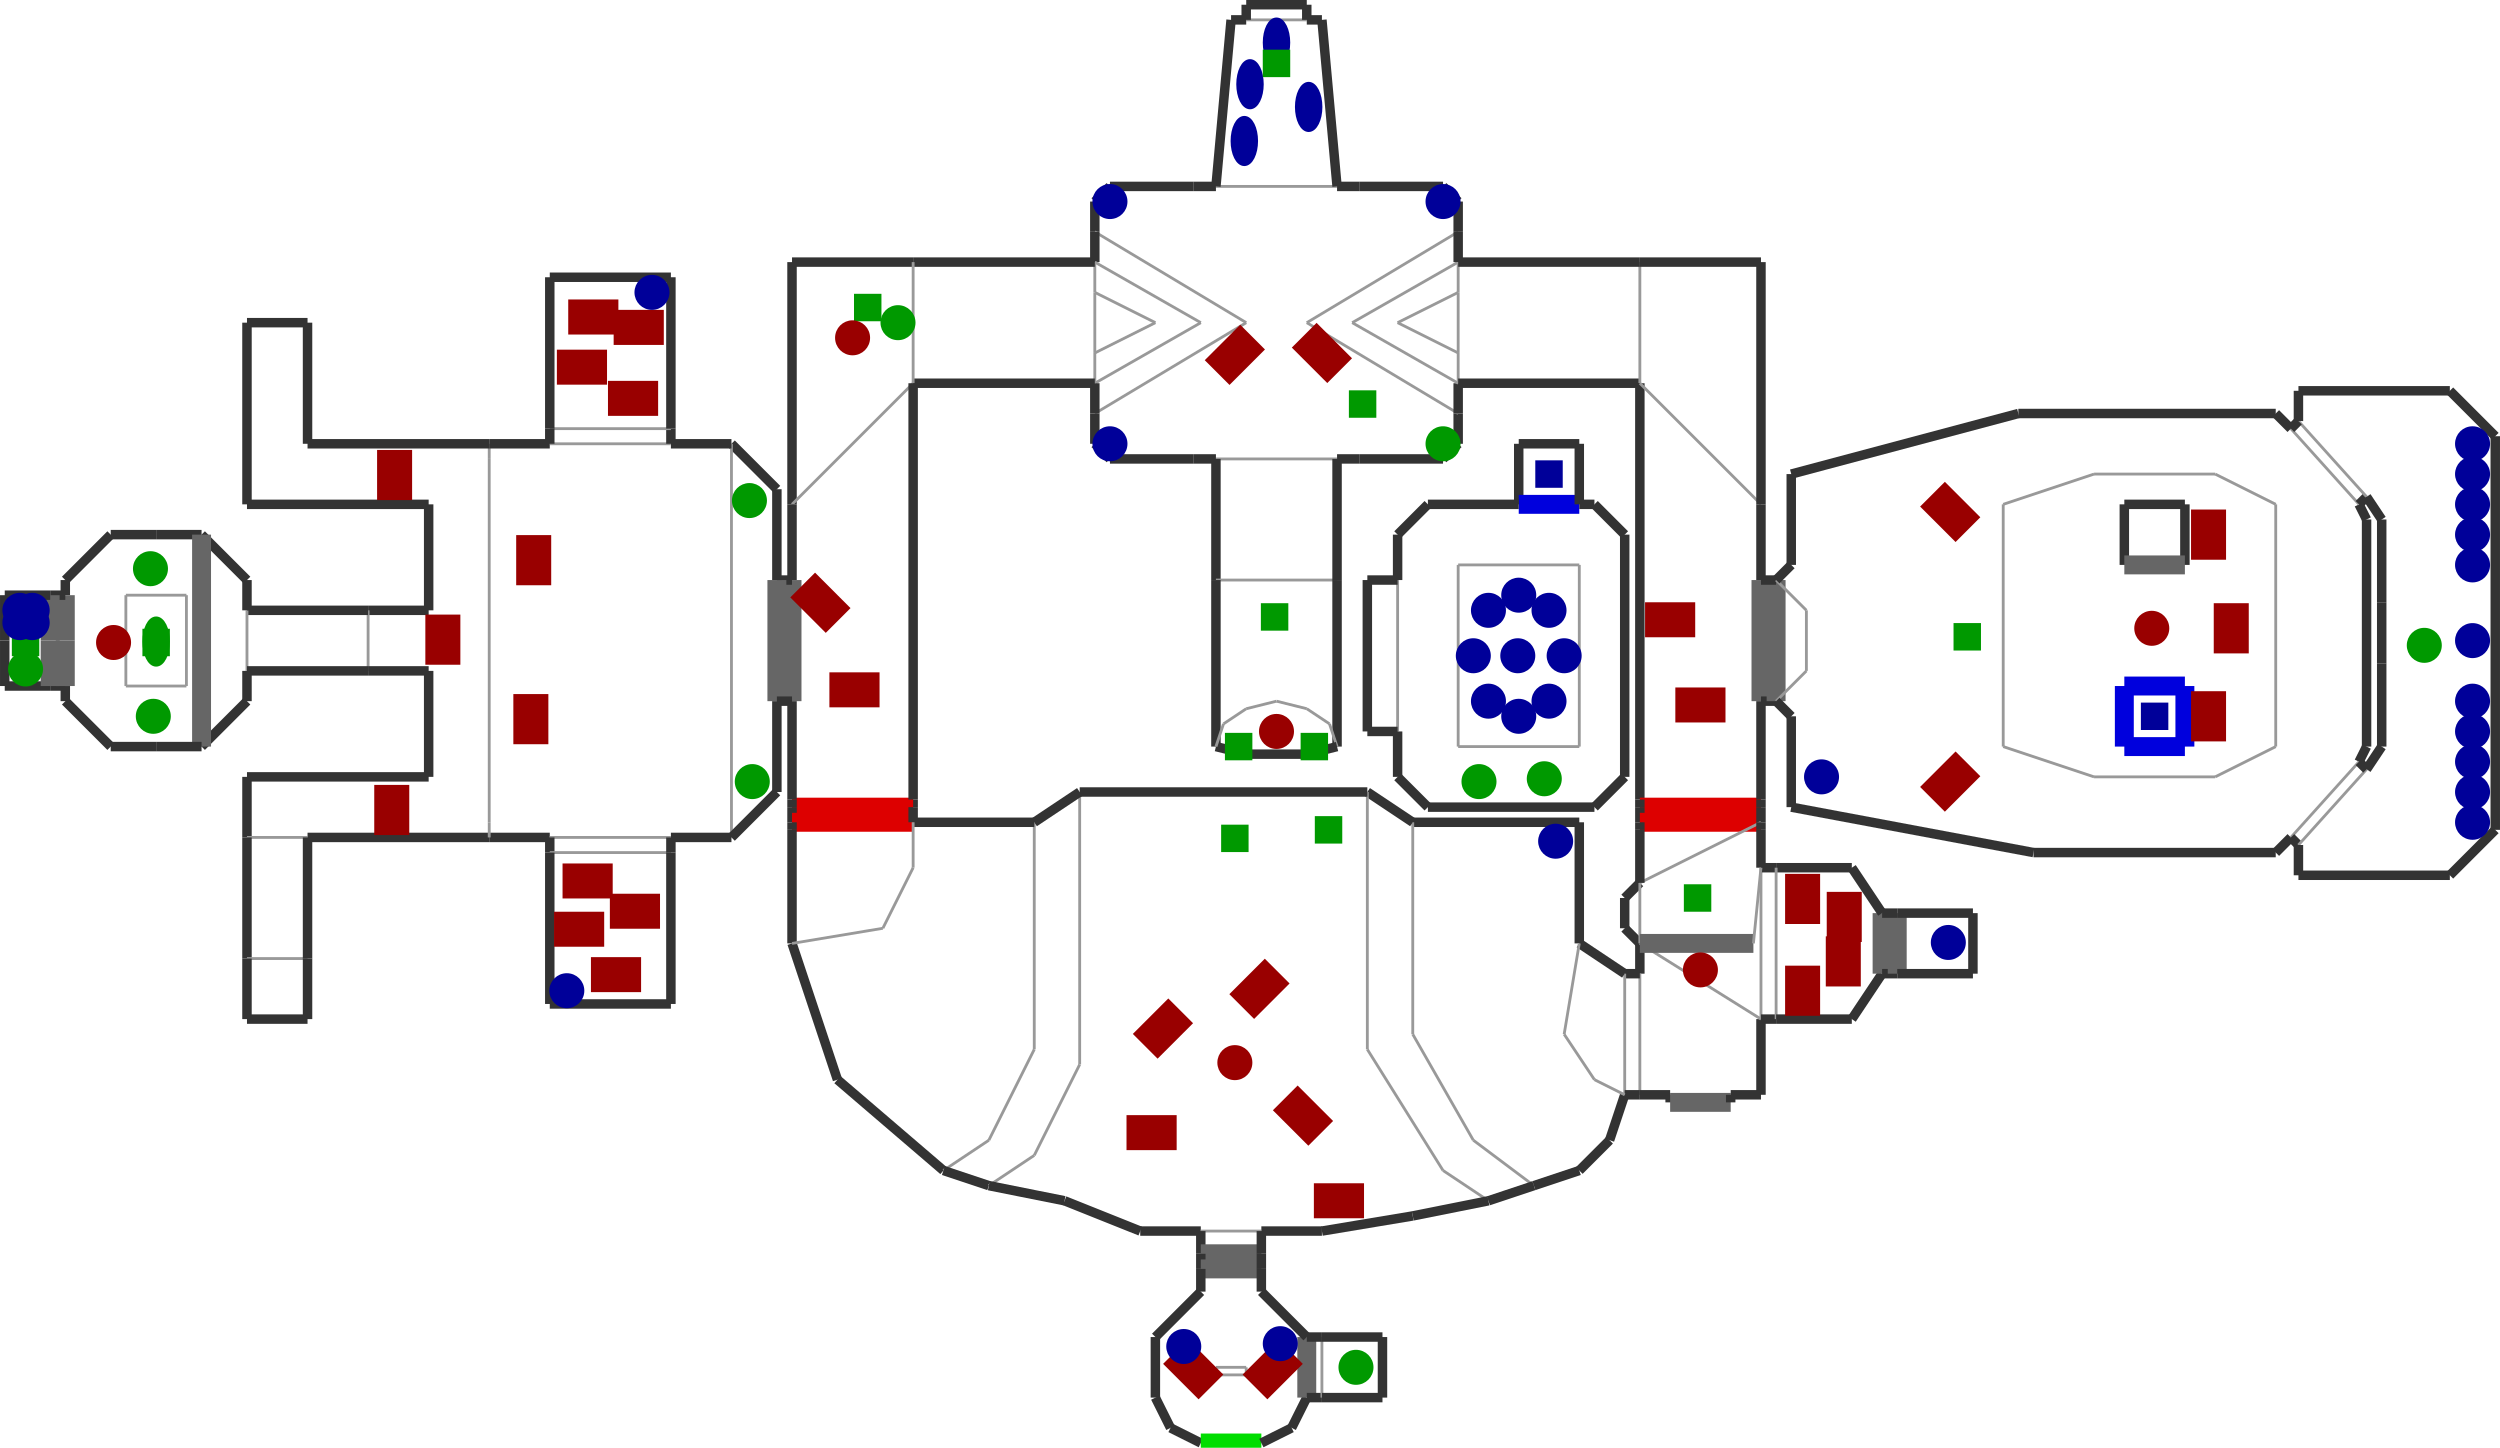 <?xml version="1.0" encoding="utf-8" ?>
<svg baseProfile="tiny" height="593" version="1.2" viewBox="0 0 2642 1530" width="1024" xmlns="http://www.w3.org/2000/svg" xmlns:ev="http://www.w3.org/2001/xml-events" xmlns:xlink="http://www.w3.org/1999/xlink"><defs /><line stroke="#333" stroke-width="10" x1="1157.0" x2="1173.0" y1="469.0" y2="485.0" /><line stroke="#333" stroke-width="10" x1="1541.0" x2="1541.0" y1="469.0" y2="437.0" /><line stroke="#999" stroke-width="3" x1="1541.0" x2="1381.0" y1="437.0" y2="341.0" /><line stroke="#999" stroke-width="3" x1="1381.0" x2="1541.0" y1="341.0" y2="245.0" /><line stroke="#333" stroke-width="10" x1="1541.0" x2="1541.0" y1="245.0" y2="213.0" /><line stroke="#333" stroke-width="10" x1="1541.0" x2="1525.0" y1="213.0" y2="197.0" /><line stroke="#333" stroke-width="10" x1="1157.0" x2="1157.0" y1="213.0" y2="245.0" /><line stroke="#999" stroke-width="3" x1="1157.0" x2="1317.0" y1="245.0" y2="341.0" /><line stroke="#999" stroke-width="3" x1="1317.0" x2="1157.0" y1="341.0" y2="437.0" /><line stroke="#333" stroke-width="10" x1="1157.0" x2="1157.0" y1="437.0" y2="469.0" /><line stroke="#333" stroke-width="10" x1="1541.0" x2="1541.0" y1="437.0" y2="405.0" /><line stroke="#999" stroke-width="3" x1="1541.0" x2="1429.0" y1="405.0" y2="341.0" /><line stroke="#999" stroke-width="3" x1="1429.0" x2="1541.0" y1="341.0" y2="277.0" /><line stroke="#333" stroke-width="10" x1="1541.0" x2="1541.0" y1="277.0" y2="245.0" /><line stroke="#999" stroke-width="3" x1="1541.0" x2="1541.0" y1="405.0" y2="373.0" /><line stroke="#999" stroke-width="3" x1="1541.0" x2="1477.0" y1="373.0" y2="341.0" /><line stroke="#999" stroke-width="3" x1="1477.0" x2="1541.0" y1="341.0" y2="309.0" /><line stroke="#999" stroke-width="3" x1="1541.0" x2="1541.0" y1="309.0" y2="277.0" /><line stroke="#999" stroke-width="3" x1="1541.0" x2="1541.0" y1="373.0" y2="309.0" /><line stroke="#333" stroke-width="10" x1="1157.0" x2="1157.0" y1="245.0" y2="277.0" /><line stroke="#999" stroke-width="3" x1="1157.0" x2="1269.0" y1="277.0" y2="341.0" /><line stroke="#999" stroke-width="3" x1="1269.0" x2="1157.0" y1="341.0" y2="405.0" /><line stroke="#333" stroke-width="10" x1="1157.0" x2="1157.0" y1="405.0" y2="437.0" /><line stroke="#999" stroke-width="3" x1="1157.0" x2="1157.0" y1="277.0" y2="309.0" /><line stroke="#999" stroke-width="3" x1="1157.0" x2="1221.0" y1="309.0" y2="341.0" /><line stroke="#999" stroke-width="3" x1="1221.0" x2="1157.0" y1="341.0" y2="373.0" /><line stroke="#999" stroke-width="3" x1="1157.0" x2="1157.0" y1="373.0" y2="405.0" /><line stroke="#999" stroke-width="3" x1="1157.0" x2="1157.0" y1="309.0" y2="373.0" /><line stroke="#333" stroke-width="10" x1="1525.0" x2="1541.0" y1="485.0" y2="469.0" /><line stroke="#333" stroke-width="10" x1="1173.0" x2="1261.0" y1="485.0" y2="485.0" /><line stroke="#333" stroke-width="10" x1="1173.0" x2="1157.0" y1="197.0" y2="213.0" /><line stroke="#333" stroke-width="10" x1="1525.0" x2="1437.0" y1="197.0" y2="197.0" /><line stroke="#999" stroke-width="3" x1="1413.0" x2="1285.0" y1="197.0" y2="197.0" /><line stroke="#333" stroke-width="10" x1="1413.0" x2="1397.0" y1="197.0" y2="21.0" /><line stroke="#999" stroke-width="3" x1="1381.0" x2="1317.0" y1="21.0" y2="21.0" /><line stroke="#333" stroke-width="10" x1="1317.0" x2="1301.0" y1="21.0" y2="21.0" /><line stroke="#333" stroke-width="10" x1="1285.0" x2="1261.0" y1="197.0" y2="197.0" /><line stroke="#333" stroke-width="10" x1="1397.0" x2="1381.0" y1="21.0" y2="21.0" /><line stroke="#333" stroke-width="10" x1="1301.0" x2="1285.0" y1="21.0" y2="197.0" /><line stroke="#333" stroke-width="10" x1="1381.0" x2="1381.0" y1="21.0" y2="5.0" /><line stroke="#333" stroke-width="10" x1="1381.0" x2="1317.0" y1="5.0" y2="5.0" /><line stroke="#333" stroke-width="10" x1="1317.0" x2="1317.0" y1="5.0" y2="21.0" /><line stroke="#999" stroke-width="3" x1="1285.0" x2="1413.0" y1="485.0" y2="485.0" /><line stroke="#333" stroke-width="10" x1="1285.0" x2="1285.0" y1="485.0" y2="613.0" /><line stroke="#999" stroke-width="3" x1="1413.0" x2="1285.0" y1="613.0" y2="613.0" /><line stroke="#333" stroke-width="10" x1="1413.0" x2="1413.0" y1="613.0" y2="485.0" /><line stroke="#333" stroke-width="10" x1="1413.0" x2="1437.0" y1="485.0" y2="485.0" /><line stroke="#333" stroke-width="10" x1="1437.0" x2="1413.0" y1="197.0" y2="197.0" /><line stroke="#333" stroke-width="10" x1="1261.0" x2="1173.0" y1="197.0" y2="197.0" /><line stroke="#333" stroke-width="10" x1="1437.0" x2="1525.0" y1="485.0" y2="485.0" /><line stroke="#333" stroke-width="10" x1="1261.0" x2="1285.0" y1="485.0" y2="485.0" /><line stroke="#333" stroke-width="10" x1="1157.0" x2="965.0" y1="277.0" y2="277.0" /><line stroke="#333" stroke-width="10" x1="837.0" x2="837.0" y1="277.0" y2="533.0" /><line stroke="#999" stroke-width="3" x1="837.0" x2="965.0" y1="533.0" y2="405.0" /><line stroke="#333" stroke-width="10" x1="965.0" x2="1157.0" y1="405.0" y2="405.0" /><line stroke="#333" stroke-width="10" x1="837.0" x2="837.0" y1="533.0" y2="613.0" /><line stroke="#333" stroke-width="10" x1="965.0" x2="965.0" y1="853.0" y2="845.0" /><line stroke="#333" stroke-width="10" x1="965.0" x2="837.0" y1="277.0" y2="277.0" /><line stroke="#999" stroke-width="3" x1="965.0" x2="965.0" y1="277.0" y2="405.0" /><line stroke="#333" stroke-width="10" x1="1285.0" x2="1285.0" y1="613.0" y2="789.0" /><line stroke="#333" stroke-width="10" x1="1285.0" x2="1317.0" y1="789.0" y2="797.0" /><line stroke="#333" stroke-width="10" x1="1413.0" x2="1413.0" y1="789.0" y2="613.0" /><line stroke="#999" stroke-width="3" x1="1285.0" x2="1293.0" y1="789.0" y2="765.0" /><line stroke="#999" stroke-width="3" x1="1293.0" x2="1317.0" y1="765.0" y2="749.0" /><line stroke="#999" stroke-width="3" x1="1317.0" x2="1349.0" y1="749.0" y2="741.0" /><line stroke="#999" stroke-width="3" x1="1349.0" x2="1381.0" y1="741.0" y2="749.0" /><line stroke="#999" stroke-width="3" x1="1381.0" x2="1405.0" y1="749.0" y2="765.0" /><line stroke="#999" stroke-width="3" x1="1405.0" x2="1413.0" y1="765.0" y2="789.0" /><line stroke="#333" stroke-width="10" x1="1381.0" x2="1413.0" y1="797.0" y2="789.0" /><line stroke="#333" stroke-width="10" x1="1317.0" x2="1381.0" y1="797.0" y2="797.0" /><line stroke="#333" stroke-width="10" x1="1541.0" x2="1733.0" y1="405.0" y2="405.0" /><line stroke="#999" stroke-width="3" x1="1733.0" x2="1733.0" y1="405.0" y2="277.0" /><line stroke="#333" stroke-width="10" x1="1733.0" x2="1733.0" y1="405.0" y2="845.0" /><line stroke="#d00" stroke-width="20" x1="1733.0" x2="1861.0" y1="853.0" y2="853.0" /><line stroke="#333" stroke-width="10" x1="1861.0" x2="1861.0" y1="853.0" y2="845.0" /><line stroke="#999" stroke-width="3" x1="1733.0" x2="1861.0" y1="405.0" y2="533.0" /><line stroke="#333" stroke-width="10" x1="1861.0" x2="1861.0" y1="533.0" y2="277.0" /><line stroke="#333" stroke-width="10" x1="1861.0" x2="1733.0" y1="277.0" y2="277.0" /><line stroke="#333" stroke-width="10" x1="1733.0" x2="1541.0" y1="277.0" y2="277.0" /><line stroke="#666" stroke-width="20" x1="1861.0" x2="1861.0" y1="741.0" y2="613.0" /><line stroke="#333" stroke-width="10" x1="1861.0" x2="1877.0" y1="741.0" y2="741.0" /><line stroke="#666" stroke-width="20" x1="1877.0" x2="1877.0" y1="613.0" y2="741.0" /><line stroke="#333" stroke-width="10" x1="1877.0" x2="1861.0" y1="613.0" y2="613.0" /><line stroke="#333" stroke-width="10" x1="1861.0" x2="1861.0" y1="613.0" y2="533.0" /><line stroke="#999" stroke-width="3" x1="1877.0" x2="1909.0" y1="741.0" y2="709.0" /><line stroke="#999" stroke-width="3" x1="1909.0" x2="1909.0" y1="709.0" y2="645.0" /><line stroke="#999" stroke-width="3" x1="1909.0" x2="1877.0" y1="645.0" y2="613.0" /><line stroke="#333" stroke-width="10" x1="1877.0" x2="1893.0" y1="741.0" y2="757.0" /><line stroke="#333" stroke-width="10" x1="1893.0" x2="1893.0" y1="757.0" y2="853.0" /><line stroke="#333" stroke-width="10" x1="1893.0" x2="2149.0" y1="853.0" y2="901.0" /><line stroke="#333" stroke-width="10" x1="2149.0" x2="2405.0" y1="901.0" y2="901.0" /><line stroke="#333" stroke-width="10" x1="2405.0" x2="2421.0" y1="901.0" y2="885.0" /><line stroke="#333" stroke-width="10" x1="2501.0" x2="2501.0" y1="789.0" y2="549.0" /><line stroke="#333" stroke-width="10" x1="2501.0" x2="2493.0" y1="549.0" y2="533.0" /><line stroke="#333" stroke-width="10" x1="2405.0" x2="2133.0" y1="437.0" y2="437.0" /><line stroke="#333" stroke-width="10" x1="2133.0" x2="1893.0" y1="437.0" y2="501.0" /><line stroke="#333" stroke-width="10" x1="1893.0" x2="1893.0" y1="501.0" y2="597.0" /><line stroke="#333" stroke-width="10" x1="1893.0" x2="1877.0" y1="597.0" y2="613.0" /><line stroke="#00d" stroke-width="20" x1="2245.0" x2="2245.0" y1="789.0" y2="725.0" /><line stroke="#00d" stroke-width="20" x1="2245.0" x2="2309.0" y1="725.0" y2="725.0" /><line stroke="#00d" stroke-width="20" x1="2309.0" x2="2309.0" y1="725.0" y2="789.0" /><line stroke="#00d" stroke-width="20" x1="2309.0" x2="2245.0" y1="789.0" y2="789.0" /><line stroke="#333" stroke-width="10" x1="2245.0" x2="2245.0" y1="597.0" y2="533.0" /><line stroke="#333" stroke-width="10" x1="2245.0" x2="2309.0" y1="533.0" y2="533.0" /><line stroke="#333" stroke-width="10" x1="2309.0" x2="2309.0" y1="533.0" y2="597.0" /><line stroke="#666" stroke-width="20" x1="2309.0" x2="2245.0" y1="597.0" y2="597.0" /><line stroke="#999" stroke-width="3" x1="2341.0" x2="2213.0" y1="821.0" y2="821.0" /><line stroke="#999" stroke-width="3" x1="2213.0" x2="2117.0" y1="821.0" y2="789.0" /><line stroke="#999" stroke-width="3" x1="2117.0" x2="2117.0" y1="789.0" y2="533.0" /><line stroke="#999" stroke-width="3" x1="2117.0" x2="2213.0" y1="533.0" y2="501.0" /><line stroke="#999" stroke-width="3" x1="2213.0" x2="2341.0" y1="501.0" y2="501.0" /><line stroke="#999" stroke-width="3" x1="2341.0" x2="2405.0" y1="501.0" y2="533.0" /><line stroke="#999" stroke-width="3" x1="2405.0" x2="2405.0" y1="533.0" y2="789.0" /><line stroke="#999" stroke-width="3" x1="2405.0" x2="2341.0" y1="789.0" y2="821.0" /><line stroke="#999" stroke-width="3" x1="2493.0" x2="2421.0" y1="533.0" y2="453.0" /><line stroke="#333" stroke-width="10" x1="2493.0" x2="2501.0" y1="533.0" y2="525.0" /><line stroke="#999" stroke-width="3" x1="2429.0" x2="2501.0" y1="445.0" y2="525.0" /><line stroke="#333" stroke-width="10" x1="2429.0" x2="2421.0" y1="445.0" y2="453.0" /><line stroke="#333" stroke-width="10" x1="2421.0" x2="2405.0" y1="453.0" y2="437.0" /><line stroke="#999" stroke-width="3" x1="2421.0" x2="2493.0" y1="885.0" y2="805.0" /><line stroke="#333" stroke-width="10" x1="2421.0" x2="2429.0" y1="885.0" y2="893.0" /><line stroke="#999" stroke-width="3" x1="2501.0" x2="2429.0" y1="813.0" y2="893.0" /><line stroke="#333" stroke-width="10" x1="2501.0" x2="2493.0" y1="813.0" y2="805.0" /><line stroke="#333" stroke-width="10" x1="2493.0" x2="2501.0" y1="805.0" y2="789.0" /><line stroke="#333" stroke-width="10" x1="2429.0" x2="2429.0" y1="893.0" y2="925.0" /><line stroke="#333" stroke-width="10" x1="2429.0" x2="2589.0" y1="925.0" y2="925.0" /><line stroke="#333" stroke-width="10" x1="2589.0" x2="2637.0" y1="925.0" y2="877.0" /><line stroke="#333" stroke-width="10" x1="2589.0" x2="2429.0" y1="413.0" y2="413.0" /><line stroke="#333" stroke-width="10" x1="2429.0" x2="2429.0" y1="413.0" y2="445.0" /><line stroke="#333" stroke-width="10" x1="2501.0" x2="2517.0" y1="525.0" y2="549.0" /><line stroke="#333" stroke-width="10" x1="2517.0" x2="2517.0" y1="549.0" y2="637.0" /><line stroke="#333" stroke-width="10" x1="2517.0" x2="2501.0" y1="789.0" y2="813.0" /><line stroke="#333" stroke-width="10" x1="2637.0" x2="2637.0" y1="877.0" y2="461.0" /><line stroke="#333" stroke-width="10" x1="2637.0" x2="2589.0" y1="461.0" y2="413.0" /><line stroke="#333" stroke-width="10" x1="2517.0" x2="2517.0" y1="701.0" y2="789.0" /><line stroke="#333" stroke-width="10" x1="2517.0" x2="2517.0" y1="637.0" y2="701.0" /><line stroke="#333" stroke-width="10" x1="1733.0" x2="1733.0" y1="853.0" y2="869.0" /><line stroke="#d00" stroke-width="20" x1="1861.0" x2="1733.0" y1="869.0" y2="869.0" /><line stroke="#333" stroke-width="10" x1="1861.0" x2="1861.0" y1="869.0" y2="853.0" /><line stroke="#333" stroke-width="10" x1="1733.0" x2="1733.0" y1="869.0" y2="877.0" /><line stroke="#333" stroke-width="10" x1="1733.0" x2="1717.0" y1="933.0" y2="949.0" /><line stroke="#333" stroke-width="10" x1="1717.0" x2="1717.0" y1="949.0" y2="981.0" /><line stroke="#333" stroke-width="10" x1="1717.0" x2="1733.0" y1="981.0" y2="997.0" /><line stroke="#333" stroke-width="10" x1="1733.0" x2="1733.0" y1="997.0" y2="1029.0" /><line stroke="#999" stroke-width="3" x1="1733.0" x2="1733.0" y1="1029.0" y2="1157.0" /><line stroke="#333" stroke-width="10" x1="1733.0" x2="1765.0" y1="1157.0" y2="1157.0" /><line stroke="#333" stroke-width="10" x1="1861.0" x2="1861.0" y1="1157.0" y2="1077.0" /><line stroke="#999" stroke-width="3" x1="1733.0" x2="1861.0" y1="933.0" y2="869.0" /><line stroke="#999" stroke-width="3" x1="1733.0" x2="1861.0" y1="997.0" y2="1077.0" /><line stroke="#999" stroke-width="3" x1="1861.0" x2="1861.0" y1="1077.0" y2="917.0" /><line stroke="#999" stroke-width="3" x1="1733.0" x2="1733.0" y1="933.0" y2="997.0" /><line stroke="#333" stroke-width="10" x1="1861.0" x2="1861.0" y1="845.0" y2="741.0" /><line stroke="#333" stroke-width="10" x1="1733.0" x2="1733.0" y1="845.0" y2="853.0" /><line stroke="#333" stroke-width="10" x1="1733.0" x2="1733.0" y1="877.0" y2="933.0" /><line stroke="#333" stroke-width="10" x1="1861.0" x2="1861.0" y1="877.0" y2="869.0" /><line stroke="#333" stroke-width="10" x1="1877.0" x2="1861.0" y1="917.0" y2="917.0" /><line stroke="#333" stroke-width="10" x1="1861.0" x2="1861.0" y1="917.0" y2="877.0" /><line stroke="#333" stroke-width="10" x1="1957.0" x2="1989.0" y1="1077.0" y2="1029.0" /><line stroke="#666" stroke-width="20" x1="1989.0" x2="1989.0" y1="1029.0" y2="965.0" /><line stroke="#333" stroke-width="10" x1="1989.0" x2="1957.0" y1="965.0" y2="917.0" /><line stroke="#333" stroke-width="10" x1="1957.0" x2="1877.0" y1="917.0" y2="917.0" /><line stroke="#333" stroke-width="10" x1="1989.0" x2="2005.0" y1="1029.0" y2="1029.0" /><line stroke="#666" stroke-width="20" x1="2005.0" x2="2005.0" y1="965.0" y2="1029.0" /><line stroke="#333" stroke-width="10" x1="2005.0" x2="1989.0" y1="965.0" y2="965.0" /><line stroke="#333" stroke-width="10" x1="2005.0" x2="2085.0" y1="1029.0" y2="1029.0" /><line stroke="#333" stroke-width="10" x1="2085.0" x2="2085.0" y1="1029.0" y2="965.0" /><line stroke="#333" stroke-width="10" x1="2085.0" x2="2005.0" y1="965.0" y2="965.0" /><line stroke="#333" stroke-width="10" x1="1861.0" x2="1877.0" y1="1077.0" y2="1077.0" /><line stroke="#999" stroke-width="3" x1="1877.0" x2="1877.0" y1="917.0" y2="1077.0" /><line stroke="#333" stroke-width="10" x1="1877.0" x2="1957.0" y1="1077.0" y2="1077.0" /><line stroke="#666" stroke-width="20" x1="1733.0" x2="1853.0" y1="997.0" y2="997.0" /><line stroke="#999" stroke-width="3" x1="1853.0" x2="1861.0" y1="997.0" y2="917.0" /><line stroke="#666" stroke-width="20" x1="837.0" x2="837.0" y1="613.0" y2="741.0" /><line stroke="#333" stroke-width="10" x1="837.0" x2="821.0" y1="613.0" y2="613.0" /><line stroke="#666" stroke-width="20" x1="821.0" x2="821.0" y1="741.0" y2="613.0" /><line stroke="#333" stroke-width="10" x1="821.0" x2="837.0" y1="741.0" y2="741.0" /><line stroke="#333" stroke-width="10" x1="821.0" x2="821.0" y1="613.0" y2="517.0" /><line stroke="#333" stroke-width="10" x1="821.0" x2="773.0" y1="517.0" y2="469.0" /><line stroke="#999" stroke-width="3" x1="773.0" x2="773.0" y1="469.0" y2="885.0" /><line stroke="#333" stroke-width="10" x1="773.0" x2="821.0" y1="885.0" y2="837.0" /><line stroke="#333" stroke-width="10" x1="821.0" x2="821.0" y1="837.0" y2="741.0" /><line stroke="#333" stroke-width="10" x1="773.0" x2="709.0" y1="469.0" y2="469.0" /><line stroke="#999" stroke-width="3" x1="517.0" x2="517.0" y1="469.0" y2="485.0" /><line stroke="#333" stroke-width="10" x1="517.0" x2="581.0" y1="885.0" y2="885.0" /><line stroke="#333" stroke-width="10" x1="517.0" x2="325.0" y1="469.0" y2="469.0" /><line stroke="#333" stroke-width="10" x1="325.0" x2="325.0" y1="469.0" y2="341.0" /><line stroke="#333" stroke-width="10" x1="325.0" x2="261.0" y1="341.0" y2="341.0" /><line stroke="#333" stroke-width="10" x1="261.0" x2="261.0" y1="341.0" y2="533.0" /><line stroke="#333" stroke-width="10" x1="261.0" x2="453.0" y1="533.0" y2="533.0" /><line stroke="#333" stroke-width="10" x1="453.0" x2="453.0" y1="533.0" y2="645.0" /><line stroke="#333" stroke-width="10" x1="453.0" x2="389.0" y1="645.0" y2="645.0" /><line stroke="#999" stroke-width="3" x1="389.0" x2="389.0" y1="645.0" y2="709.0" /><line stroke="#333" stroke-width="10" x1="389.0" x2="453.0" y1="709.0" y2="709.0" /><line stroke="#333" stroke-width="10" x1="453.0" x2="453.0" y1="709.0" y2="821.0" /><line stroke="#333" stroke-width="10" x1="453.0" x2="261.0" y1="821.0" y2="821.0" /><line stroke="#333" stroke-width="10" x1="261.0" x2="261.0" y1="821.0" y2="885.0" /><line stroke="#999" stroke-width="3" x1="261.0" x2="325.0" y1="885.0" y2="885.0" /><line stroke="#333" stroke-width="10" x1="325.0" x2="517.0" y1="885.0" y2="885.0" /><line stroke="#333" stroke-width="10" x1="261.0" x2="261.0" y1="885.0" y2="1013.0" /><line stroke="#999" stroke-width="3" x1="325.0" x2="261.0" y1="1013.0" y2="1013.0" /><line stroke="#333" stroke-width="10" x1="325.0" x2="325.0" y1="1013.0" y2="885.0" /><line stroke="#333" stroke-width="10" x1="261.0" x2="261.0" y1="1013.0" y2="1077.0" /><line stroke="#333" stroke-width="10" x1="261.0" x2="325.0" y1="1077.0" y2="1077.0" /><line stroke="#333" stroke-width="10" x1="325.0" x2="325.0" y1="1077.0" y2="1013.0" /><line stroke="#333" stroke-width="10" x1="389.0" x2="261.0" y1="645.0" y2="645.0" /><line stroke="#999" stroke-width="3" x1="261.0" x2="261.0" y1="709.0" y2="645.0" /><line stroke="#333" stroke-width="10" x1="261.0" x2="389.0" y1="709.0" y2="709.0" /><line stroke="#333" stroke-width="10" x1="261.0" x2="261.0" y1="645.0" y2="613.0" /><line stroke="#333" stroke-width="10" x1="261.0" x2="213.0" y1="613.0" y2="565.0" /><line stroke="#333" stroke-width="10" x1="213.0" x2="165.0" y1="565.0" y2="565.0" /><line stroke="#333" stroke-width="10" x1="117.0" x2="69.0" y1="565.0" y2="613.0" /><line stroke="#333" stroke-width="10" x1="69.0" x2="69.0" y1="613.0" y2="629.0" /><line stroke="#333" stroke-width="10" x1="69.0" x2="117.0" y1="741.0" y2="789.0" /><line stroke="#333" stroke-width="10" x1="117.0" x2="165.0" y1="789.0" y2="789.0" /><line stroke="#333" stroke-width="10" x1="213.0" x2="261.0" y1="789.0" y2="741.0" /><line stroke="#333" stroke-width="10" x1="261.0" x2="261.0" y1="741.0" y2="709.0" /><line stroke="#999" stroke-width="3" x1="197.0" x2="133.0" y1="725.0" y2="725.0" /><line stroke="#999" stroke-width="3" x1="197.0" x2="197.0" y1="629.0" y2="725.0" /><line stroke="#999" stroke-width="3" x1="133.0" x2="197.0" y1="629.0" y2="629.0" /><line stroke="#999" stroke-width="3" x1="133.0" x2="133.0" y1="725.0" y2="629.0" /><line stroke="#666" stroke-width="20" x1="213.0" x2="213.0" y1="565.0" y2="789.0" /><line stroke="#333" stroke-width="10" x1="165.0" x2="213.0" y1="789.0" y2="789.0" /><line stroke="#333" stroke-width="10" x1="165.0" x2="117.0" y1="565.0" y2="565.0" /><line stroke="#999" stroke-width="3" x1="581.0" x2="709.0" y1="885.0" y2="885.0" /><line stroke="#333" stroke-width="10" x1="581.0" x2="581.0" y1="885.0" y2="901.0" /><line stroke="#999" stroke-width="3" x1="709.0" x2="581.0" y1="901.0" y2="901.0" /><line stroke="#333" stroke-width="10" x1="709.0" x2="709.0" y1="901.0" y2="885.0" /><line stroke="#333" stroke-width="10" x1="709.0" x2="773.0" y1="885.0" y2="885.0" /><line stroke="#999" stroke-width="3" x1="709.0" x2="581.0" y1="469.0" y2="469.0" /><line stroke="#333" stroke-width="10" x1="709.0" x2="709.0" y1="469.0" y2="453.0" /><line stroke="#999" stroke-width="3" x1="581.0" x2="709.0" y1="453.0" y2="453.0" /><line stroke="#333" stroke-width="10" x1="581.0" x2="581.0" y1="453.0" y2="469.0" /><line stroke="#333" stroke-width="10" x1="581.0" x2="517.0" y1="469.0" y2="469.0" /><line stroke="#333" stroke-width="10" x1="581.0" x2="581.0" y1="901.0" y2="1061.0" /><line stroke="#333" stroke-width="10" x1="581.0" x2="709.0" y1="1061.0" y2="1061.0" /><line stroke="#333" stroke-width="10" x1="709.0" x2="709.0" y1="1061.0" y2="901.0" /><line stroke="#333" stroke-width="10" x1="709.0" x2="709.0" y1="453.0" y2="293.0" /><line stroke="#333" stroke-width="10" x1="709.0" x2="581.0" y1="293.0" y2="293.0" /><line stroke="#333" stroke-width="10" x1="581.0" x2="581.0" y1="293.0" y2="453.0" /><line stroke="#666" stroke-width="20" x1="69.0" x2="69.0" y1="629.0" y2="677.0" /><line stroke="#333" stroke-width="10" x1="69.0" x2="69.0" y1="725.0" y2="741.0" /><line stroke="#333" stroke-width="10" x1="69.0" x2="53.0" y1="629.0" y2="629.0" /><line stroke="#666" stroke-width="20" x1="53.0" x2="53.0" y1="677.0" y2="629.0" /><line stroke="#333" stroke-width="10" x1="53.0" x2="69.0" y1="725.0" y2="725.0" /><line stroke="#333" stroke-width="10" x1="53.0" x2="5.0" y1="629.0" y2="629.0" /><line stroke="#333" stroke-width="10" x1="5.0" x2="5.0" y1="629.0" y2="677.0" /><line stroke="#333" stroke-width="10" x1="5.0" x2="53.0" y1="725.0" y2="725.0" /><line stroke="#666" stroke-width="20" x1="69.0" x2="69.0" y1="677.0" y2="725.0" /><line stroke="#666" stroke-width="20" x1="53.0" x2="53.0" y1="725.0" y2="677.0" /><line stroke="#333" stroke-width="10" x1="5.0" x2="5.0" y1="677.0" y2="725.0" /><line stroke="#d00" stroke-width="20" x1="837.0" x2="965.0" y1="853.0" y2="853.0" /><line stroke="#333" stroke-width="10" x1="837.0" x2="837.0" y1="741.0" y2="845.0" /><line stroke="#333" stroke-width="10" x1="837.0" x2="837.0" y1="853.0" y2="869.0" /><line stroke="#d00" stroke-width="20" x1="965.0" x2="837.0" y1="869.0" y2="869.0" /><line stroke="#333" stroke-width="10" x1="965.0" x2="965.0" y1="869.0" y2="853.0" /><line stroke="#333" stroke-width="10" x1="837.0" x2="837.0" y1="869.0" y2="877.0" /><line stroke="#333" stroke-width="10" x1="837.0" x2="837.0" y1="877.0" y2="997.0" /><line stroke="#333" stroke-width="10" x1="837.0" x2="885.0" y1="997.0" y2="1141.0" /><line stroke="#333" stroke-width="10" x1="885.0" x2="997.0" y1="1141.0" y2="1237.0" /><line stroke="#999" stroke-width="3" x1="997.0" x2="1045.0" y1="1237.0" y2="1205.0" /><line stroke="#999" stroke-width="3" x1="1045.0" x2="1093.0" y1="1205.0" y2="1109.0" /><line stroke="#999" stroke-width="3" x1="1093.0" x2="1093.0" y1="1109.0" y2="869.0" /><line stroke="#333" stroke-width="10" x1="1093.0" x2="965.0" y1="869.0" y2="869.0" /><line stroke="#333" stroke-width="10" x1="997.0" x2="1045.0" y1="1237.0" y2="1253.0" /><line stroke="#999" stroke-width="3" x1="1045.0" x2="1093.0" y1="1253.0" y2="1221.0" /><line stroke="#999" stroke-width="3" x1="1093.0" x2="1141.0" y1="1221.0" y2="1125.0" /><line stroke="#999" stroke-width="3" x1="1141.0" x2="1141.0" y1="1125.0" y2="837.0" /><line stroke="#333" stroke-width="10" x1="1141.0" x2="1093.0" y1="837.0" y2="869.0" /><line stroke="#333" stroke-width="10" x1="1733.0" x2="1717.0" y1="1029.0" y2="1029.0" /><line stroke="#999" stroke-width="3" x1="1717.0" x2="1717.0" y1="1157.0" y2="1029.0" /><line stroke="#333" stroke-width="10" x1="1717.0" x2="1733.0" y1="1157.0" y2="1157.0" /><line stroke="#333" stroke-width="10" x1="1717.0" x2="1669.0" y1="1029.0" y2="997.0" /><line stroke="#333" stroke-width="10" x1="1669.0" x2="1669.0" y1="997.0" y2="869.0" /><line stroke="#333" stroke-width="10" x1="1669.0" x2="1493.0" y1="869.0" y2="869.0" /><line stroke="#999" stroke-width="3" x1="1493.0" x2="1493.0" y1="1093.0" y2="869.0" /><line stroke="#999" stroke-width="3" x1="1557.0" x2="1493.0" y1="1205.0" y2="1093.0" /><line stroke="#999" stroke-width="3" x1="1621.0" x2="1557.0" y1="1253.0" y2="1205.0" /><line stroke="#333" stroke-width="10" x1="1621.0" x2="1669.0" y1="1253.0" y2="1237.0" /><line stroke="#333" stroke-width="10" x1="1669.0" x2="1701.0" y1="1237.0" y2="1205.0" /><line stroke="#333" stroke-width="10" x1="1493.0" x2="1445.0" y1="869.0" y2="837.0" /><line stroke="#999" stroke-width="3" x1="1445.0" x2="1445.0" y1="1109.0" y2="837.0" /><line stroke="#999" stroke-width="3" x1="1525.0" x2="1445.0" y1="1237.0" y2="1109.0" /><line stroke="#999" stroke-width="3" x1="1573.0" x2="1525.0" y1="1269.0" y2="1237.0" /><line stroke="#333" stroke-width="10" x1="1573.0" x2="1621.0" y1="1269.0" y2="1253.0" /><line stroke="#333" stroke-width="10" x1="1701.0" x2="1717.0" y1="1205.0" y2="1157.0" /><line stroke="#333" stroke-width="10" x1="1445.0" x2="1141.0" y1="837.0" y2="837.0" /><line stroke="#333" stroke-width="10" x1="1045.0" x2="1125.0" y1="1253.0" y2="1269.0" /><line stroke="#333" stroke-width="10" x1="1125.0" x2="1205.0" y1="1269.0" y2="1301.0" /><line stroke="#333" stroke-width="10" x1="1205.0" x2="1269.0" y1="1301.0" y2="1301.0" /><line stroke="#333" stroke-width="10" x1="1397.0" x2="1493.0" y1="1301.0" y2="1285.0" /><line stroke="#333" stroke-width="10" x1="1493.0" x2="1573.0" y1="1285.0" y2="1269.0" /><line stroke="#999" stroke-width="3" x1="837.0" x2="933.0" y1="997.0" y2="981.0" /><line stroke="#999" stroke-width="3" x1="933.0" x2="965.0" y1="981.0" y2="917.0" /><line stroke="#999" stroke-width="3" x1="965.0" x2="965.0" y1="917.0" y2="869.0" /><line stroke="#999" stroke-width="3" x1="1653.0" x2="1669.0" y1="1093.0" y2="997.0" /><line stroke="#999" stroke-width="3" x1="1685.0" x2="1653.0" y1="1141.0" y2="1093.0" /><line stroke="#999" stroke-width="3" x1="1717.0" x2="1685.0" y1="1157.0" y2="1141.0" /><line stroke="#333" stroke-width="10" x1="965.0" x2="965.0" y1="845.0" y2="405.0" /><line stroke="#333" stroke-width="10" x1="837.0" x2="837.0" y1="845.0" y2="853.0" /><line stroke="#999" stroke-width="3" x1="1765.0" x2="1829.0" y1="1157.0" y2="1157.0" /><line stroke="#333" stroke-width="10" x1="1765.0" x2="1765.0" y1="1157.0" y2="1165.0" /><line stroke="#666" stroke-width="20" x1="1765.0" x2="1829.0" y1="1165.0" y2="1165.0" /><line stroke="#333" stroke-width="10" x1="1829.0" x2="1829.0" y1="1165.0" y2="1157.0" /><line stroke="#333" stroke-width="10" x1="1829.0" x2="1861.0" y1="1157.0" y2="1157.0" /><line stroke="#999" stroke-width="3" x1="517.0" x2="517.0" y1="869.0" y2="885.0" /><line stroke="#999" stroke-width="3" x1="517.0" x2="517.0" y1="485.0" y2="869.0" /><line stroke="#999" stroke-width="3" x1="1269.0" x2="1333.0" y1="1301.0" y2="1301.0" /><line stroke="#333" stroke-width="10" x1="1333.0" x2="1397.0" y1="1301.0" y2="1301.0" /><line stroke="#333" stroke-width="10" x1="1269.0" x2="1269.0" y1="1301.0" y2="1325.0" /><line stroke="#666" stroke-width="20" x1="1269.0" x2="1333.0" y1="1325.0" y2="1325.0" /><line stroke="#333" stroke-width="10" x1="1333.0" x2="1333.0" y1="1325.0" y2="1301.0" /><line stroke="#333" stroke-width="10" x1="1269.0" x2="1269.0" y1="1325.0" y2="1341.0" /><line stroke="#666" stroke-width="20" x1="1333.0" x2="1269.0" y1="1341.0" y2="1341.0" /><line stroke="#333" stroke-width="10" x1="1333.0" x2="1333.0" y1="1341.0" y2="1325.0" /><line stroke="#333" stroke-width="10" x1="1269.0" x2="1269.0" y1="1341.0" y2="1365.0" /><line stroke="#333" stroke-width="10" x1="1269.0" x2="1221.0" y1="1365.0" y2="1413.0" /><line stroke="#333" stroke-width="10" x1="1221.0" x2="1221.0" y1="1413.0" y2="1477.0" /><line stroke="#333" stroke-width="10" x1="1221.0" x2="1237.0" y1="1477.0" y2="1509.0" /><line stroke="#333" stroke-width="10" x1="1237.0" x2="1269.0" y1="1509.0" y2="1525.0" /><line stroke="#0d0" stroke-width="20" x1="1269.0" x2="1333.0" y1="1525.0" y2="1525.0" /><line stroke="#333" stroke-width="10" x1="1333.0" x2="1365.0" y1="1525.0" y2="1509.0" /><line stroke="#333" stroke-width="10" x1="1365.0" x2="1381.0" y1="1509.0" y2="1477.0" /><line stroke="#666" stroke-width="20" x1="1381.0" x2="1381.0" y1="1477.0" y2="1413.0" /><line stroke="#333" stroke-width="10" x1="1381.0" x2="1333.0" y1="1413.0" y2="1365.0" /><line stroke="#333" stroke-width="10" x1="1333.0" x2="1333.0" y1="1365.0" y2="1341.0" /><line stroke="#999" stroke-width="3" x1="1285.0" x2="1317.0" y1="1445.0" y2="1445.0" /><line stroke="#999" stroke-width="3" x1="1317.0" x2="1317.0" y1="1445.0" y2="1453.0" /><line stroke="#999" stroke-width="3" x1="1317.0" x2="1285.0" y1="1453.0" y2="1453.0" /><line stroke="#999" stroke-width="3" x1="1285.0" x2="1285.0" y1="1453.0" y2="1445.0" /><line stroke="#333" stroke-width="10" x1="1381.0" x2="1397.0" y1="1477.0" y2="1477.0" /><line stroke="#999" stroke-width="3" x1="1397.0" x2="1397.0" y1="1413.0" y2="1477.0" /><line stroke="#333" stroke-width="10" x1="1397.0" x2="1381.0" y1="1413.0" y2="1413.0" /><line stroke="#333" stroke-width="10" x1="1397.0" x2="1461.0" y1="1477.0" y2="1477.0" /><line stroke="#333" stroke-width="10" x1="1461.0" x2="1461.0" y1="1477.0" y2="1413.0" /><line stroke="#333" stroke-width="10" x1="1461.0" x2="1397.0" y1="1413.0" y2="1413.0" /><line stroke="#333" stroke-width="10" x1="1605.0" x2="1605.0" y1="469.0" y2="533.0" /><line stroke="#00d" stroke-width="20" x1="1669.0" x2="1605.0" y1="533.0" y2="533.0" /><line stroke="#333" stroke-width="10" x1="1669.0" x2="1669.0" y1="533.0" y2="469.0" /><line stroke="#333" stroke-width="10" x1="1669.0" x2="1605.0" y1="469.0" y2="469.0" /><line stroke="#333" stroke-width="10" x1="1605.0" x2="1509.0" y1="533.0" y2="533.0" /><line stroke="#333" stroke-width="10" x1="1509.0" x2="1477.0" y1="533.0" y2="565.0" /><line stroke="#333" stroke-width="10" x1="1477.0" x2="1477.0" y1="565.0" y2="613.0" /><line stroke="#333" stroke-width="10" x1="1477.0" x2="1509.0" y1="821.0" y2="853.0" /><line stroke="#333" stroke-width="10" x1="1509.0" x2="1685.0" y1="853.0" y2="853.0" /><line stroke="#333" stroke-width="10" x1="1685.0" x2="1717.0" y1="853.0" y2="821.0" /><line stroke="#333" stroke-width="10" x1="1717.0" x2="1717.0" y1="821.0" y2="565.0" /><line stroke="#333" stroke-width="10" x1="1717.0" x2="1685.0" y1="565.0" y2="533.0" /><line stroke="#333" stroke-width="10" x1="1685.0" x2="1669.0" y1="533.0" y2="533.0" /><line stroke="#999" stroke-width="3" x1="1541.0" x2="1541.0" y1="789.0" y2="597.0" /><line stroke="#999" stroke-width="3" x1="1541.0" x2="1669.0" y1="597.0" y2="597.0" /><line stroke="#999" stroke-width="3" x1="1669.0" x2="1669.0" y1="597.0" y2="789.0" /><line stroke="#999" stroke-width="3" x1="1669.0" x2="1541.0" y1="789.0" y2="789.0" /><line stroke="#999" stroke-width="3" x1="1477.0" x2="1477.0" y1="613.0" y2="773.0" /><line stroke="#333" stroke-width="10" x1="1477.0" x2="1445.0" y1="613.0" y2="613.0" /><line stroke="#333" stroke-width="10" x1="1445.0" x2="1445.0" y1="613.0" y2="773.0" /><line stroke="#333" stroke-width="10" x1="1445.0" x2="1477.0" y1="773.0" y2="773.0" /><line stroke="#333" stroke-width="10" x1="1477.0" x2="1477.0" y1="773.0" y2="821.0" /><ellipse cx="1349.0" cy="45.0" fill="#009" rx="12" ry="24" stroke="#009" stroke-width="5" /><circle cx="1525.0" cy="469.0" fill="#090" r="16" stroke="#090" stroke-width="5" /><circle cx="1173.0" cy="469.0" fill="#009" r="16" stroke="#009" stroke-width="5" /><circle cx="1173.0" cy="213.0" fill="#009" r="16" stroke="#009" stroke-width="5" /><rect fill="#090" height="24" stroke="#090" stroke-width="5" transform="rotate(0,1309.0,789.0)" width="24" x="1297.0" y="777.0" /><rect fill="#090" height="24" stroke="#090" stroke-width="5" transform="rotate(0,1389.0,789.0)" width="24" x="1377.0" y="777.0" /><circle cx="1349.0" cy="773.0" fill="#900" r="16" stroke="#900" stroke-width="5" /><circle cx="1525.0" cy="213.0" fill="#009" r="16" stroke="#009" stroke-width="5" /><circle cx="2613.0" cy="677.0" fill="#009" r="16" stroke="#009" stroke-width="5" /><circle cx="2613.0" cy="869.0" fill="#009" r="16" stroke="#009" stroke-width="5" /><circle cx="2613.0" cy="837.0" fill="#009" r="16" stroke="#009" stroke-width="5" /><circle cx="2613.0" cy="805.0" fill="#009" r="16" stroke="#009" stroke-width="5" /><circle cx="2613.0" cy="773.0" fill="#009" r="16" stroke="#009" stroke-width="5" /><circle cx="2613.0" cy="741.0" fill="#009" r="16" stroke="#009" stroke-width="5" /><circle cx="2613.0" cy="597.0" fill="#009" r="16" stroke="#009" stroke-width="5" /><circle cx="2613.0" cy="565.0" fill="#009" r="16" stroke="#009" stroke-width="5" /><circle cx="2613.0" cy="533.0" fill="#009" r="16" stroke="#009" stroke-width="5" /><circle cx="2613.0" cy="501.0" fill="#009" r="16" stroke="#009" stroke-width="5" /><circle cx="2613.0" cy="469.0" fill="#009" r="16" stroke="#009" stroke-width="5" /><circle cx="2059.0" cy="996.0" fill="#009" r="16" stroke="#009" stroke-width="5" /><ellipse cx="165.0" cy="678.0" fill="#090" rx="12" ry="24" stroke="#090" stroke-width="5" /><rect fill="#090" height="24" stroke="#090" stroke-width="5" transform="rotate(0,27.0,679.0)" width="24" x="15.0" y="667.0" /><circle cx="27.0" cy="707.0" fill="#090" r="16" stroke="#090" stroke-width="5" /><circle cx="21.0" cy="658.0" fill="#009" r="16" stroke="#009" stroke-width="5" /><circle cx="34.0" cy="658.0" fill="#009" r="16" stroke="#009" stroke-width="5" /><circle cx="21.0" cy="645.0" fill="#009" r="16" stroke="#009" stroke-width="5" /><circle cx="34.0" cy="645.0" fill="#009" r="16" stroke="#009" stroke-width="5" /><rect fill="#009" height="24" stroke="#009" stroke-width="5" transform="rotate(90,1637.0,501.0)" width="24" x="1625.0" y="489.0" /><rect fill="#009" height="24" stroke="#009" stroke-width="5" transform="rotate(180,2277.0,757.0)" width="24" x="2265.0" y="745.0" /><circle cx="1604.0" cy="693.0" fill="#009" r="16" stroke="#009" stroke-width="5" /><circle cx="1573.0" cy="741.0" fill="#009" r="16" stroke="#009" stroke-width="5" /><circle cx="1637.0" cy="741.0" fill="#009" r="16" stroke="#009" stroke-width="5" /><circle cx="1573.0" cy="645.0" fill="#009" r="16" stroke="#009" stroke-width="5" /><circle cx="1637.0" cy="645.0" fill="#009" r="16" stroke="#009" stroke-width="5" /><circle cx="1653.0" cy="693.0" fill="#009" r="16" stroke="#009" stroke-width="5" /><circle cx="1557.0" cy="693.0" fill="#009" r="16" stroke="#009" stroke-width="5" /><circle cx="1605.0" cy="757.0" fill="#009" r="16" stroke="#009" stroke-width="5" /><circle cx="1605.0" cy="629.0" fill="#009" r="16" stroke="#009" stroke-width="5" /><circle cx="1797.0" cy="1025.0" fill="#900" r="16" stroke="#900" stroke-width="5" /><rect fill="#090" height="24" stroke="#090" stroke-width="5" transform="rotate(0,917.0,325.0)" width="24" x="905.0" y="313.0" /><circle cx="901.0" cy="357.0" fill="#900" r="16" stroke="#900" stroke-width="5" /><circle cx="949.0" cy="341.0" fill="#090" r="16" stroke="#090" stroke-width="5" /><circle cx="1925.0" cy="821.0" fill="#009" r="16" stroke="#009" stroke-width="5" /><rect fill="#900" height="48" stroke="#900" stroke-width="5" transform="rotate(45,1305.0,375.0)" width="32" x="1289.0" y="351.0" /><rect fill="#900" height="48" stroke="#900" stroke-width="5" transform="rotate(135,1397.0,373.0)" width="32" x="1381.0" y="349.0" /><rect fill="#900" height="48" stroke="#900" stroke-width="5" transform="rotate(270,1797.0,745.0)" width="32" x="1781.0" y="721.0" /><rect fill="#900" height="48" stroke="#900" stroke-width="5" transform="rotate(270,1765.0,655.0)" width="32" x="1749.0" y="631.0" /><rect fill="#900" height="48" stroke="#900" stroke-width="5" transform="rotate(270,903.0,729.0)" width="32" x="887.0" y="705.0" /><rect fill="#900" height="48" stroke="#900" stroke-width="5" transform="rotate(315,867.0,637.0)" width="32" x="851.0" y="613.0" /><rect fill="#900" height="48" stroke="#900" stroke-width="5" transform="rotate(180,2334.0,757.0)" width="32" x="2318.0" y="733.0" /><rect fill="#900" height="48" stroke="#900" stroke-width="5" transform="rotate(180,2334.0,565.0)" width="32" x="2318.0" y="541.0" /><rect fill="#900" height="48" stroke="#900" stroke-width="5" transform="rotate(180,2358.0,664.0)" width="32" x="2342.0" y="640.0" /><rect fill="#900" height="48" stroke="#900" stroke-width="5" transform="rotate(135,2061.0,541.0)" width="32" x="2045.0" y="517.0" /><rect fill="#900" height="48" stroke="#900" stroke-width="5" transform="rotate(225,2061.0,826.0)" width="32" x="2045.0" y="802.0" /><rect fill="#900" height="48" stroke="#900" stroke-width="5" transform="rotate(0,468.0,676.0)" width="32" x="452.0" y="652.0" /><rect fill="#900" height="48" stroke="#900" stroke-width="5" transform="rotate(0,414.0,856.0)" width="32" x="398.0" y="832.0" /><rect fill="#900" height="48" stroke="#900" stroke-width="5" transform="rotate(0,417.0,502.0)" width="32" x="401.0" y="478.0" /><rect fill="#900" height="48" stroke="#900" stroke-width="5" transform="rotate(0,564.0,592.0)" width="32" x="548.0" y="568.0" /><rect fill="#900" height="48" stroke="#900" stroke-width="5" transform="rotate(0,561.0,760.0)" width="32" x="545.0" y="736.0" /><rect fill="#900" height="48" stroke="#900" stroke-width="5" transform="rotate(270,651.0,1030.0)" width="32" x="635.0" y="1006.0" /><rect fill="#900" height="48" stroke="#900" stroke-width="5" transform="rotate(90,675.0,346.0)" width="32" x="659.0" y="322.0" /><rect fill="#900" height="48" stroke="#900" stroke-width="5" transform="rotate(90,615.0,388.0)" width="32" x="599.0" y="364.0" /><rect fill="#900" height="48" stroke="#900" stroke-width="5" transform="rotate(270,612.0,982.0)" width="32" x="596.0" y="958.0" /><rect fill="#900" height="48" stroke="#900" stroke-width="5" transform="rotate(90,669.0,421.0)" width="32" x="653.0" y="397.0" /><rect fill="#900" height="48" stroke="#900" stroke-width="5" transform="rotate(270,621.0,931.0)" width="32" x="605.0" y="907.0" /><rect fill="#900" height="48" stroke="#900" stroke-width="5" transform="rotate(180,1905.0,950.0)" width="32" x="1889.0" y="926.0" /><rect fill="#900" height="48" stroke="#900" stroke-width="5" transform="rotate(180,1905.0,1047.0)" width="32" x="1889.0" y="1023.0" /><rect fill="#900" height="48" stroke="#900" stroke-width="5" transform="rotate(180,1949.0,969.0)" width="32" x="1933.0" y="945.0" /><rect fill="#900" height="48" stroke="#900" stroke-width="5" transform="rotate(270,1217.0,1197.0)" width="32" x="1201.0" y="1173.0" /><rect fill="#900" height="48" stroke="#900" stroke-width="5" transform="rotate(270,1415.0,1269.0)" width="32" x="1399.0" y="1245.0" /><rect fill="#900" height="48" stroke="#900" stroke-width="5" transform="rotate(225,1331.0,1045.0)" width="32" x="1315.0" y="1021.0" /><rect fill="#900" height="48" stroke="#900" stroke-width="5" transform="rotate(315,1377.0,1179.0)" width="32" x="1361.0" y="1155.0" /><rect fill="#900" height="48" stroke="#900" stroke-width="5" transform="rotate(225,1229.0,1087.0)" width="32" x="1213.0" y="1063.0" /><rect fill="#900" height="48" stroke="#900" stroke-width="5" transform="rotate(315,1261.0,1447.0)" width="32" x="1245.0" y="1423.0" /><rect fill="#900" height="48" stroke="#900" stroke-width="5" transform="rotate(225,1345.0,1447.0)" width="32" x="1329.0" y="1423.0" /><circle cx="1433.0" cy="1445.0" fill="#090" r="16" stroke="#090" stroke-width="5" /><circle cx="599.0" cy="1047.0" fill="#009" r="16" stroke="#009" stroke-width="5" /><circle cx="689.0" cy="309.0" fill="#009" r="16" stroke="#009" stroke-width="5" /><circle cx="1644.0" cy="889.0" fill="#009" r="16" stroke="#009" stroke-width="5" /><circle cx="1251.0" cy="1423.0" fill="#009" r="16" stroke="#009" stroke-width="5" /><circle cx="1353.0" cy="1420.0" fill="#009" r="16" stroke="#009" stroke-width="5" /><ellipse cx="1321.0" cy="89.0" fill="#009" rx="12" ry="24" stroke="#009" stroke-width="5" /><ellipse cx="1383.0" cy="113.0" fill="#009" rx="12" ry="24" stroke="#009" stroke-width="5" /><ellipse cx="1315.0" cy="149.0" fill="#009" rx="12" ry="24" stroke="#009" stroke-width="5" /><rect fill="#090" height="24" stroke="#090" stroke-width="5" transform="rotate(90,1349.0,67.0)" width="24" x="1337.0" y="55.0" /><rect fill="#090" height="24" stroke="#090" stroke-width="5" transform="rotate(180,2079.0,673.0)" width="24" x="2067.0" y="661.0" /><rect fill="#090" height="24" stroke="#090" stroke-width="5" transform="rotate(90,1794.0,949.0)" width="24" x="1782.0" y="937.0" /><rect fill="#090" height="24" stroke="#090" stroke-width="5" transform="rotate(90,1305.0,886.0)" width="24" x="1293.0" y="874.0" /><rect fill="#090" height="24" stroke="#090" stroke-width="5" transform="rotate(0,165.0,679.0)" width="24" x="153.0" y="667.0" /><rect fill="#090" height="24" stroke="#090" stroke-width="5" transform="rotate(90,1347.0,652.0)" width="24" x="1335.0" y="640.0" /><rect fill="#090" height="24" stroke="#090" stroke-width="5" transform="rotate(0,1404.0,877.0)" width="24" x="1392.0" y="865.0" /><rect fill="#090" height="24" stroke="#090" stroke-width="5" transform="rotate(0,1440.0,427.0)" width="24" x="1428.0" y="415.0" /><circle cx="2274.0" cy="664.0" fill="#900" r="16" stroke="#900" stroke-width="5" /><circle cx="120.0" cy="679.0" fill="#900" r="16" stroke="#900" stroke-width="5" /><circle cx="1305.0" cy="1123.0" fill="#900" r="16" stroke="#900" stroke-width="5" /><circle cx="162.0" cy="757.0" fill="#090" r="16" stroke="#090" stroke-width="5" /><circle cx="159.0" cy="601.0" fill="#090" r="16" stroke="#090" stroke-width="5" /><circle cx="2562.0" cy="682.0" fill="#090" r="16" stroke="#090" stroke-width="5" /><circle cx="1563.0" cy="826.0" fill="#090" r="16" stroke="#090" stroke-width="5" /><circle cx="1632.0" cy="823.0" fill="#090" r="16" stroke="#090" stroke-width="5" /><circle cx="795.0" cy="826.0" fill="#090" r="16" stroke="#090" stroke-width="5" /><circle cx="792.0" cy="529.0" fill="#090" r="16" stroke="#090" stroke-width="5" /><rect fill="#900" height="48" stroke="#900" stroke-width="5" transform="rotate(180,1948.0,1016.0)" width="32" x="1932.0" y="992.0" /><rect fill="#900" height="48" stroke="#900" stroke-width="5" transform="rotate(270,671.0,963.0)" width="32" x="655.0" y="939.0" /><rect fill="#900" height="48" stroke="#900" stroke-width="5" transform="rotate(90,627.0,335.0)" width="32" x="611.0" y="311.0" /></svg>